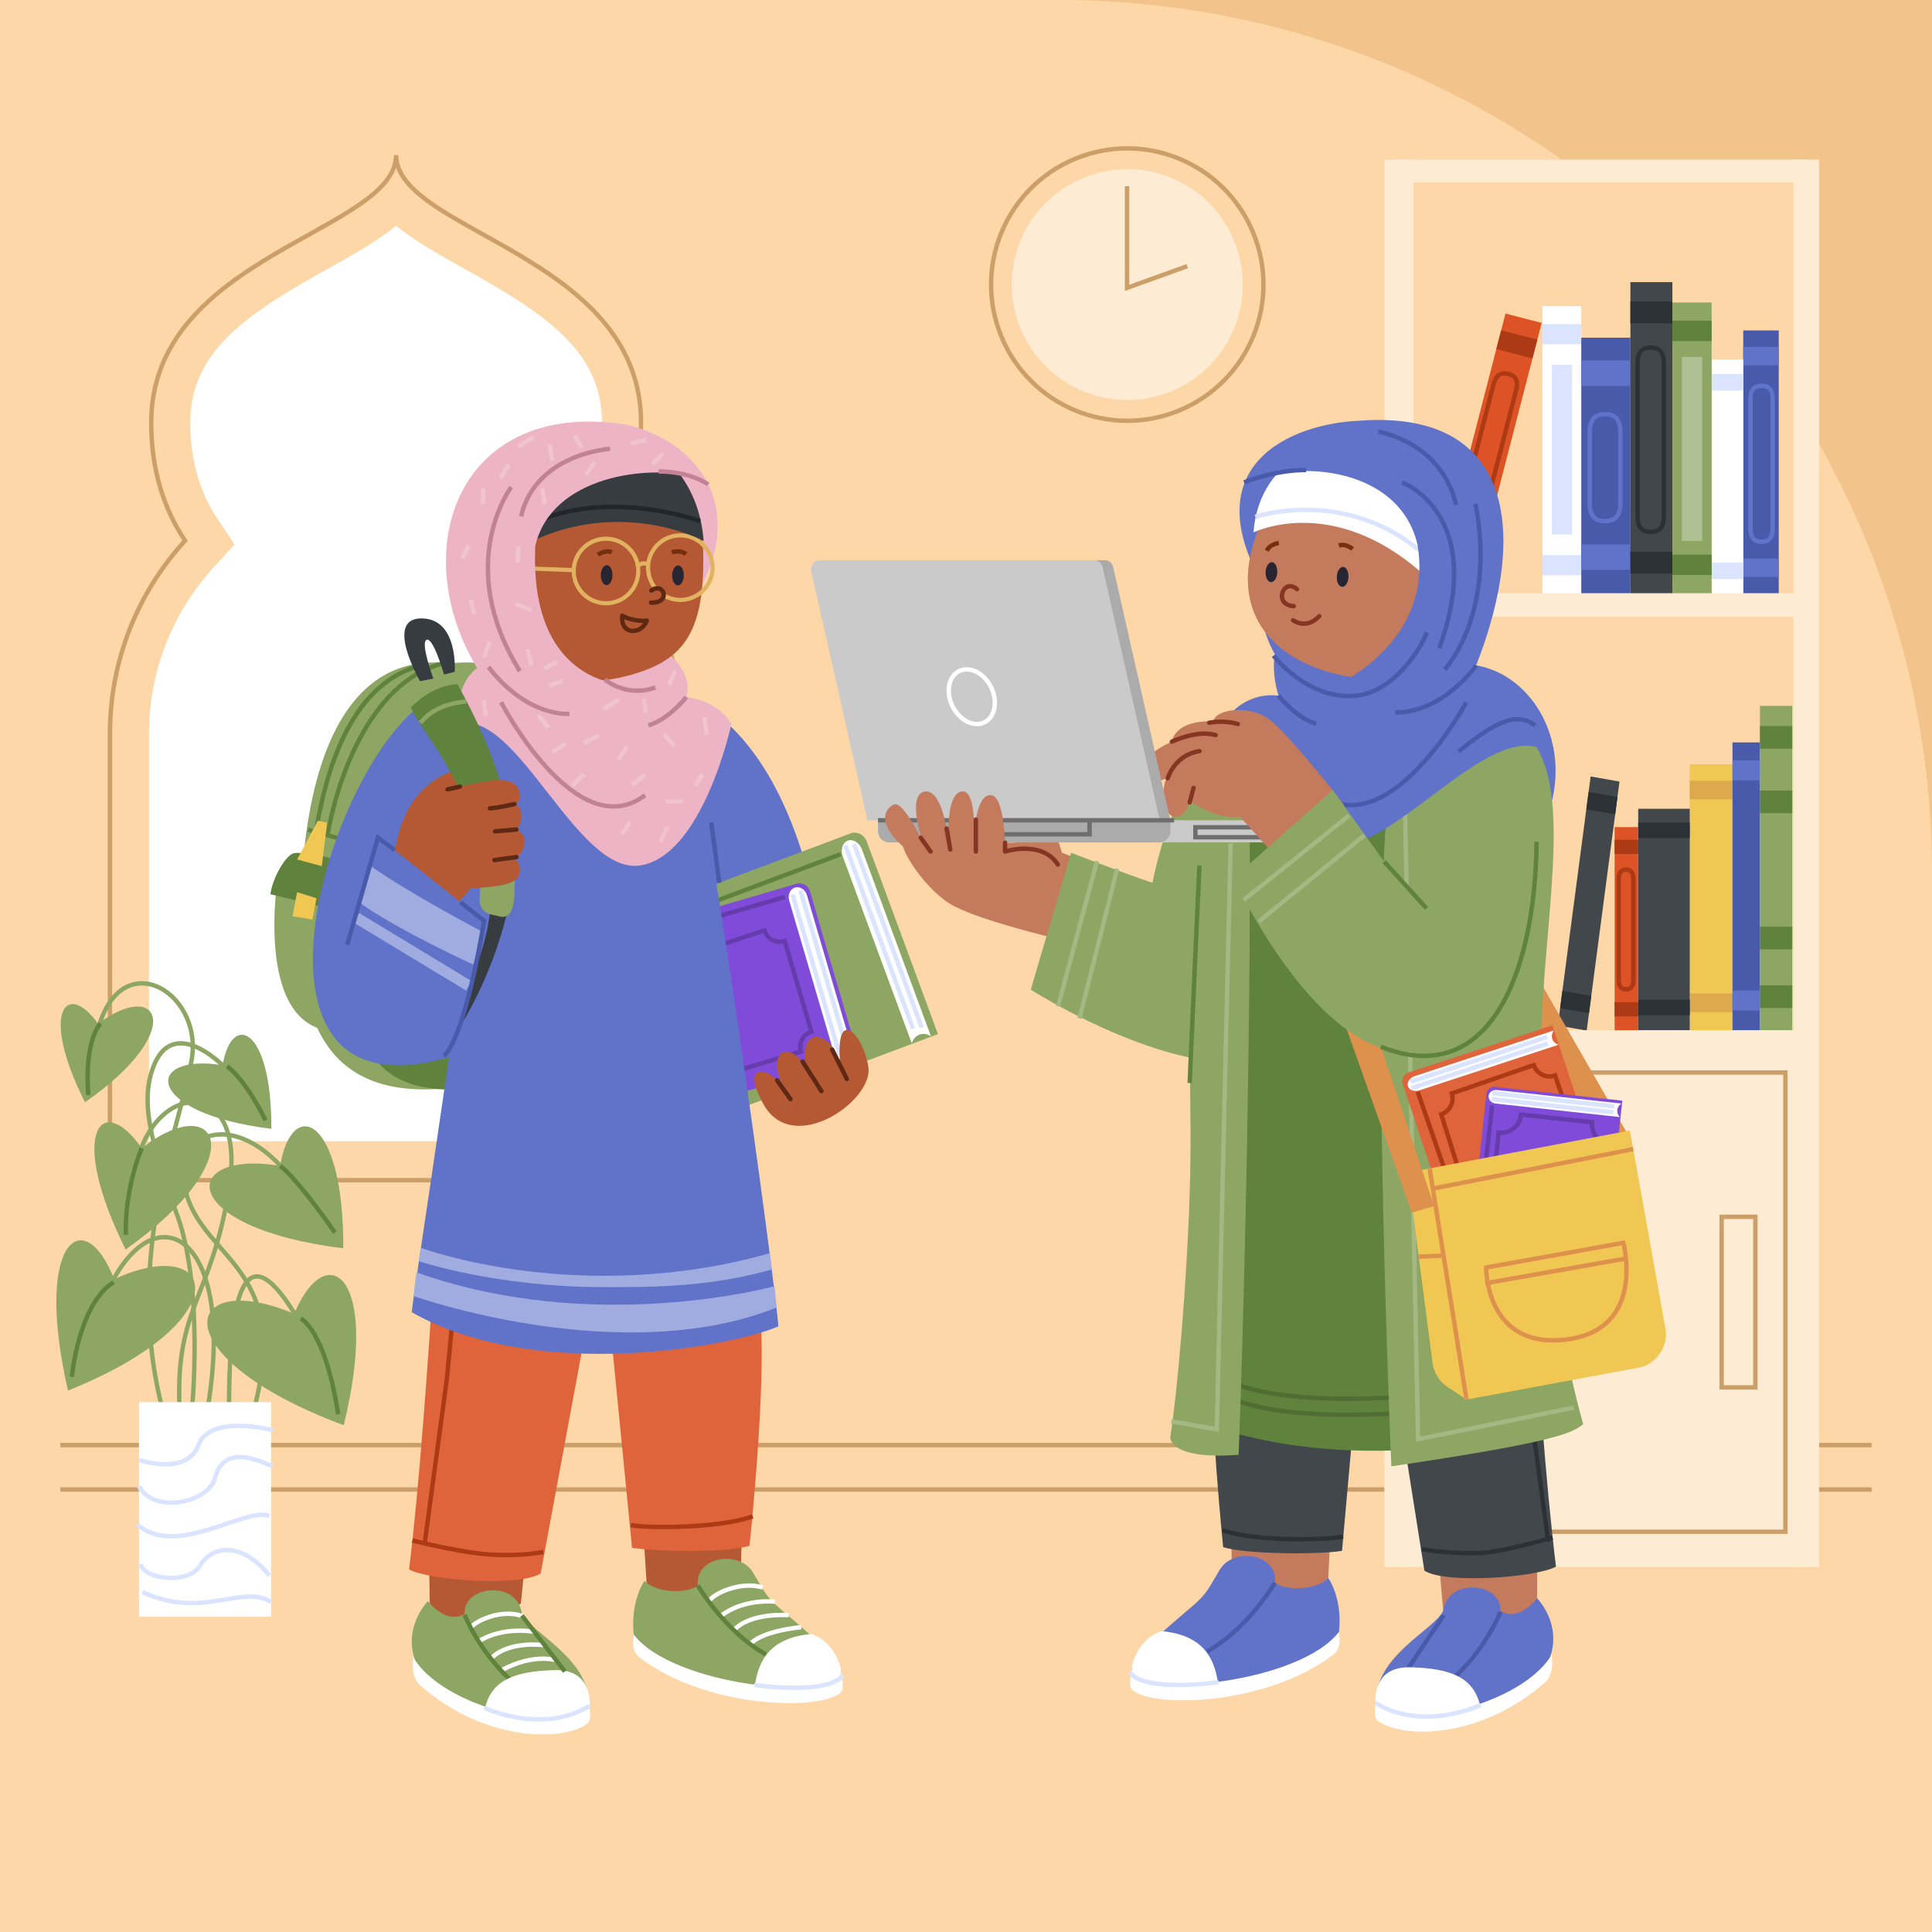 <?xml version="1.0" encoding="utf-8"?>
<!-- Generator: Adobe Illustrator 27.5.0, SVG Export Plug-In . SVG Version: 6.00 Build 0)  -->
<svg version="1.1" xmlns="http://www.w3.org/2000/svg" xmlns:xlink="http://www.w3.org/1999/xlink" x="0px" y="0px"
	 viewBox="0 0 500 500" style="enable-background:new 0 0 500 500;" xml:space="preserve">
<g id="BACKGROUND">
	<g>
		<rect style="fill:#F2C38A;" width="500" height="500"/>
		<path style="fill:#FDD7A8;" d="M0,0h273.823C398.737,0,500,101.263,500,226.178V500H0V0z"/>
		<g style="opacity:0.5;">
			<path style="fill:#FDD7A8;" d="M78.507,418.364c0,2.327-11.145,4.213-24.894,4.213c-13.748,0-24.894-1.886-24.894-4.213
				c0-2.327,11.145-4.213,24.894-4.213C67.362,414.151,78.507,416.038,78.507,418.364z"/>
		</g>
		
			<line style="fill:none;stroke:#CC9F68;stroke-width:1.134;stroke-miterlimit:10;" x1="15.617" y1="385.479" x2="484.383" y2="385.479"/>
		
			<line style="fill:none;stroke:#CC9F68;stroke-width:1.134;stroke-miterlimit:10;" x1="15.617" y1="373.99" x2="484.383" y2="373.99"/>
		<g>
			<path style="fill:none;stroke:#CC9F68;stroke-width:1.134;stroke-miterlimit:10;" d="M157.137,139.926
				c5.113-7.66,8.761-17.624,8.761-30.53c0-43.482-63.381-49.378-63.381-69.277c0,19.899-63.381,25.795-63.381,69.277
				c0,12.905,3.648,22.87,8.761,30.53c-12.074,13.178-19.447,30.735-19.447,50.017v115.492h148.135V189.943
				C176.584,170.661,169.211,153.105,157.137,139.926z"/>
			<path style="fill:#FFFFFF;" d="M38.552,295.332V189.944c0-16.034,5.964-31.374,16.793-43.194l5.354-5.842l-4.4-6.592
				c-4.684-7.018-7.06-15.401-7.06-24.919c0-18.565,14.74-28.213,35.564-39.814c6.456-3.597,12.751-7.104,17.714-11.153
				c4.964,4.049,11.259,7.556,17.714,11.153c20.825,11.601,35.565,21.249,35.565,39.814c0,9.518-2.376,17.901-7.06,24.919
				l-4.4,6.592l5.354,5.842c10.829,11.82,16.793,27.16,16.793,43.194v105.388H38.552z"/>
		</g>
		<g>
			<rect x="361.912" y="42.807" style="fill:#FDD7A8;" width="105.87" height="224.036"/>
			<g>
				
					<rect x="408.371" y="226.72" transform="matrix(6.123234e-17 -1 1 6.123234e-17 210.585 675.087)" style="fill:#F1C754;" width="68.93" height="11.063"/>
				
					<rect x="440.435" y="253.983" transform="matrix(6.123234e-17 -1 1 6.123234e-17 183.322 702.35)" style="fill:#DEA94D;" width="4.801" height="11.063"/>
				
					<rect x="440.435" y="198.935" transform="matrix(6.123234e-17 -1 1 6.123234e-17 238.37 647.303)" style="fill:#DEA94D;" width="4.801" height="11.063"/>
			</g>
			<g>
				
					<rect x="414.634" y="225.871" transform="matrix(6.123234e-17 -1 1 6.123234e-17 222.496 681.35)" style="fill:#495AAB;" width="74.579" height="7.111"/>
				
					<rect x="449.326" y="255.368" transform="matrix(6.123234e-17 -1 1 6.123234e-17 192.999 710.847)" style="fill:#6073C9;" width="5.195" height="7.111"/>
				
					<rect x="449.326" y="195.809" transform="matrix(6.123234e-17 -1 1 6.123234e-17 252.558 651.288)" style="fill:#6073C9;" width="5.195" height="7.111"/>
			</g>
			<g>
				
					<rect x="417.636" y="220.525" transform="matrix(6.123234e-17 -1 1 6.123234e-17 234.955 684.353)" style="fill:#8DA664;" width="84.035" height="8.349"/>
				
					<rect x="456.727" y="253.761" transform="matrix(6.123234e-17 -1 1 6.123234e-17 201.718 717.59)" style="fill:#5F823C;" width="5.853" height="8.349"/>
				
					<rect x="456.727" y="186.651" transform="matrix(6.123234e-17 -1 1 6.123234e-17 268.828 650.48)" style="fill:#5F823C;" width="5.853" height="8.349"/>
				
					<rect x="456.727" y="203.347" transform="matrix(6.123234e-17 -1 1 6.123234e-17 252.132 667.175)" style="fill:#5F823C;" width="5.853" height="8.349"/>
				
					<rect x="456.727" y="238.581" transform="matrix(6.123234e-17 -1 1 6.123234e-17 216.898 702.409)" style="fill:#5F823C;" width="5.853" height="8.349"/>
			</g>
			<g>
				
					<rect x="401.935" y="231.347" transform="matrix(6.123234e-17 -1 1 6.123234e-17 192.624 668.651)" style="fill:#42474B;" width="57.404" height="13.334"/>
				
					<rect x="428.638" y="254.051" transform="matrix(6.123234e-17 -1 1 6.123234e-17 169.919 691.356)" style="fill:#2C3136;" width="3.999" height="13.334"/>
				
					<rect x="428.638" y="208.208" transform="matrix(6.123234e-17 -1 1 6.123234e-17 215.762 645.513)" style="fill:#2C3136;" width="3.999" height="13.334"/>
			</g>
			<g>
				
					<rect x="394.593" y="237.339" transform="matrix(6.123234e-17 -1 1 6.123234e-17 180.527 661.309)" style="fill:#DD5325;" width="52.651" height="6.104"/>
				
					<rect x="419.085" y="258.163" transform="matrix(6.123234e-17 -1 1 6.123234e-17 159.703 682.134)" style="fill:#AB3A15;" width="3.667" height="6.104"/>
				
					<rect x="419.085" y="216.116" transform="matrix(6.123234e-17 -1 1 6.123234e-17 201.75 640.087)" style="fill:#AB3A15;" width="3.667" height="6.104"/>
				<path style="fill:none;stroke:#AB3A15;stroke-width:1.134;stroke-miterlimit:10;" d="M422.726,227.659v25.783
					c0,2.091-0.854,2.599-1.908,2.599l0,0c-1.053,0-1.908-0.507-1.908-2.599v-25.783c0-2.091,0.854-2.599,1.908-2.599l0,0
					C421.872,225.061,422.726,225.568,422.726,227.659z"/>
			</g>
			<g>
				<polygon style="fill:#42474B;" points="419.126,202.265 410.636,266.716 403.164,265.402 411.654,200.951 				"/>
				<polygon style="fill:#2C3136;" points="411.819,257.737 411.228,262.227 403.756,260.912 404.347,256.423 				"/>
				<polygon style="fill:#2C3136;" points="418.599,206.267 418.007,210.756 410.535,209.441 411.127,204.952 				"/>
			</g>
			<g>
				
					<rect x="349.154" y="112.335" transform="matrix(0.25 -0.968 0.968 0.25 175.539 460.925)" style="fill:#DD5325;" width="72.186" height="9.672"/>
				
					<rect x="375.6" y="139.98" transform="matrix(0.25 -0.968 0.968 0.25 143.424 474.76)" style="fill:#AB3A15;" width="5.028" height="9.672"/>
				
					<rect x="390.003" y="84.161" transform="matrix(0.25 -0.968 0.968 0.25 208.272 446.829)" style="fill:#AB3A15;" width="5.028" height="9.672"/>
				<path style="fill:none;stroke:#AB3A15;stroke-width:1.134;stroke-miterlimit:10;" d="M392.381,100.984l-8.832,34.228
					c-0.716,2.777-2.201,3.112-3.817,2.695l0,0c-1.616-0.417-2.753-1.428-2.037-4.205l8.832-34.228
					c0.716-2.777,2.201-3.112,3.817-2.695l0,0C391.961,97.196,393.098,98.208,392.381,100.984z"/>
			</g>
			<g>
				
					<rect x="366.786" y="111.645" transform="matrix(6.123234e-17 -1 1 6.123234e-17 287.562 520.884)" style="fill:#FFFFFF;" width="74.873" height="10.032"/>
				
					<rect x="401.615" y="141.259" transform="matrix(6.123234e-17 -1 1 6.123234e-17 257.948 550.498)" style="fill:#DAE4FE;" width="5.215" height="10.032"/>
				
					<rect x="401.615" y="81.465" transform="matrix(6.123234e-17 -1 1 6.123234e-17 317.742 490.704)" style="fill:#DAE4FE;" width="5.215" height="10.032"/>
				<rect x="401.615" y="94.415" style="fill:#DAE4FE;" width="5.215" height="43.915"/>
			</g>
			<g>
				
					<rect x="382.239" y="114.391" transform="matrix(6.123234e-17 -1 1 6.123234e-17 294.848 536.337)" style="fill:#495AAB;" width="66.707" height="12.706"/>
				
					<rect x="412.289" y="137.836" transform="matrix(6.123234e-17 -1 1 6.123234e-17 271.403 559.782)" style="fill:#6073C9;" width="6.606" height="12.706"/>
				
					<rect x="412.289" y="90.229" transform="matrix(6.123234e-17 -1 1 6.123234e-17 319.011 512.174)" style="fill:#6073C9;" width="6.606" height="12.706"/>
				<path style="fill:none;stroke:#6073C9;stroke-width:1.134;stroke-miterlimit:10;" d="M419.354,111.875v18.314
					c0,3.767-1.778,4.68-3.971,4.68l0,0c-2.193,0-3.971-0.913-3.971-4.68v-18.314c0-3.767,1.778-4.681,3.971-4.681l0,0
					C417.576,107.194,419.354,108.108,419.354,111.875z"/>
			</g>
			<g>
				
					<rect x="386.836" y="108.124" transform="matrix(6.123234e-17 -1 1 6.123234e-17 313.822 540.933)" style="fill:#42474B;" width="81.084" height="10.864"/>
				
					<rect x="424.554" y="140.194" transform="matrix(6.123234e-17 -1 1 6.123234e-17 281.752 573.003)" style="fill:#2C3136;" width="5.648" height="10.864"/>
				
					<rect x="424.554" y="75.44" transform="matrix(6.123234e-17 -1 1 6.123234e-17 346.506 508.25)" style="fill:#2C3136;" width="5.648" height="10.864"/>
				<path style="fill:none;stroke:#2C3136;stroke-width:1.134;stroke-miterlimit:10;" d="M430.594,93.948v39.706
					c0,3.221-1.52,4.002-3.395,4.002l0,0c-1.875,0-3.395-0.781-3.395-4.002V93.948c0-3.221,1.52-4.002,3.395-4.002l0,0
					C429.074,89.946,430.594,90.727,430.594,93.948z"/>
			</g>
			<g>
				
					<rect x="421.454" y="115.214" transform="matrix(6.123234e-17 -1 1 6.123234e-17 335.935 575.552)" style="fill:#495AAB;" width="68.579" height="9.189"/>
				
					<rect x="453.355" y="142.338" transform="matrix(6.123234e-17 -1 1 6.123234e-17 308.811 602.676)" style="fill:#6073C9;" width="4.777" height="9.189"/>
				
					<rect x="453.355" y="87.571" transform="matrix(6.123234e-17 -1 1 6.123234e-17 363.578 547.909)" style="fill:#6073C9;" width="4.777" height="9.189"/>
				<path style="fill:none;stroke:#6073C9;stroke-width:1.134;stroke-miterlimit:10;" d="M453.023,103.225v33.582
					c0,2.724,1.286,3.385,2.871,3.385l0,0c1.586,0,2.871-0.661,2.871-3.385v-33.582c0-2.724-1.286-3.385-2.871-3.385l0,0
					C454.309,99.84,453.023,100.501,453.023,103.225z"/>
			</g>
			<g>
				
					<rect x="416.528" y="119.476" transform="matrix(6.123234e-17 -1 1 6.123234e-17 323.491 570.625)" style="fill:#FFFFFF;" width="61.061" height="8.182"/>
				
					<rect x="444.932" y="143.627" transform="matrix(6.123234e-17 -1 1 6.123234e-17 299.341 594.776)" style="fill:#DAE4FE;" width="4.253" height="8.182"/>
				
					<rect x="444.932" y="94.863" transform="matrix(6.123234e-17 -1 1 6.123234e-17 348.104 546.013)" style="fill:#DAE4FE;" width="4.253" height="8.182"/>
			</g>
			<g>
				
					<rect x="399.983" y="111.114" transform="matrix(6.123234e-17 -1 1 6.123234e-17 321.696 554.081)" style="fill:#8DA664;" width="75.811" height="10.158"/>
				
					<rect x="414.069" y="113.553" transform="matrix(6.123234e-17 -1 1 6.123234e-17 321.696 554.081)" style="fill:#AFC193;" width="47.64" height="5.279"/>
				
					<rect x="435.248" y="141.098" transform="matrix(6.123234e-17 -1 1 6.123234e-17 291.712 584.065)" style="fill:#5F823C;" width="5.281" height="10.158"/>
				
					<rect x="435.248" y="80.556" transform="matrix(6.123234e-17 -1 1 6.123234e-17 352.254 523.523)" style="fill:#5F823C;" width="5.281" height="10.158"/>
			</g>
			<rect x="361.707" y="266.616" style="fill:#FEEBD3;" width="105.363" height="138.892"/>
			<rect x="361.707" y="153.521" style="fill:#FEEBD3;" width="105.363" height="6.101"/>
			<rect x="361.707" y="41.304" style="fill:#FEEBD3;" width="105.363" height="5.892"/>
			<rect x="358.276" y="41.304" style="fill:#FEEBD3;" width="7.585" height="364.204"/>
			<rect x="464.146" y="41.304" style="fill:#FEEBD3;" width="6.635" height="364.204"/>
			
				<rect x="367.938" y="277.56" style="fill:none;stroke:#CC9F68;stroke-width:1.134;stroke-miterlimit:10;" width="94.111" height="118.851"/>
			
				<rect x="445.555" y="314.914" style="fill:none;stroke:#CC9F68;stroke-width:1.134;stroke-miterlimit:10;" width="8.732" height="44.145"/>
		</g>
		<g>
			
				<ellipse transform="matrix(0.924 -0.383 0.383 0.924 -6.014 117.233)" style="fill:none;stroke:#CC9F68;stroke-width:1.134;stroke-miterlimit:10;" cx="291.677" cy="73.734" rx="35.234" ry="35.234"/>
			
				<ellipse transform="matrix(0.924 -0.383 0.383 0.924 -6.014 117.233)" style="fill:#FEEBD3;" cx="291.677" cy="73.734" rx="29.872" ry="29.872"/>
			<polyline style="fill:none;stroke:#CC9F68;stroke-width:1.134;stroke-miterlimit:10;" points="291.677,48.203 291.677,74.5 
				307.252,68.883 			"/>
		</g>
		<g>
			<path style="fill:#8DA664;" d="M88.953,368.85c9.614-39.097-4.486-48.711-12.818-28.842
				C47.292,327.831,40.883,350.904,88.953,368.85z"/>
			<path style="fill:#8DA664;" d="M17.595,359.877c-8.961-39.097,4.182-48.71,11.948-28.842
				C56.424,318.858,62.398,341.931,17.595,359.877z"/>
			<path style="fill:#8DA664;" d="M88.839,323.049c0.195-34.251-13.377-39.407-16.328-21.316
				C46.235,297.382,45.511,317.741,88.839,323.049z"/>
			<path style="fill:#8DA664;" d="M70.222,292.138c0.151-26.426-10.321-30.404-12.597-16.446
				C37.352,272.335,36.794,288.043,70.222,292.138z"/>
			<path style="fill:#8DA664;" d="M21.988,285.264c-11.861-23.545-4.716-31.748,3.418-20.288
				C41.167,252.976,48.616,266.764,21.988,285.264z"/>
			<path style="fill:#8DA664;" d="M32.512,323.376c-15.171-30.566-6.206-41.127,4.161-26.231
				C56.495,281.737,66.016,299.64,32.512,323.376z"/>
			<path style="fill:none;stroke:#8DA664;stroke-width:1.134;stroke-miterlimit:10;" d="M81.831,350.335
				c-13.103-26.776-23.358-32.474-22.504,19.655"/>
			<path style="fill:none;stroke:#8DA664;stroke-width:1.134;stroke-miterlimit:10;" d="M53.915,363.438
				c6.837-43.298-12.819-54.408-24.783-31.904"/>
			<path style="fill:none;stroke:#8DA664;stroke-width:1.134;stroke-miterlimit:10;" d="M35.4,301.054
				c4.842-21.364,28.486-22.789,23.928,6.267c-4.558,29.055-14.243,30.764-12.819,58.111"/>
			<path style="fill:none;stroke:#8DA664;stroke-width:1.134;stroke-miterlimit:10;" d="M75.564,305.327
				c-14.528-19.655-32.758-12.249-27.061,4.558c5.697,16.806,27.346,19.085,16.806,56.402"/>
			<path style="fill:none;stroke:#8DA664;stroke-width:1.134;stroke-miterlimit:10;" d="M24.86,268.581
				c5.127-25.067,27.631-12.534,24.783,5.412c-2.849,17.946-19.085,53.553-6.267,95.427"/>
			<path style="fill:none;stroke:#8DA664;stroke-width:1.134;stroke-miterlimit:10;" d="M60.752,278.836
				c-7.976-8.831-16.806-12.819-20.794-3.418c-3.988,9.4-0.855,20.51,5.982,39.31c6.837,18.801,3.703,50.704,3.703,50.704"/>
			<path style="fill:none;stroke:#5F823C;stroke-width:1.134;stroke-miterlimit:10;" d="M86.674,319
				c0,0-9.239-13.456-14.162-17.268"/>
			<path style="fill:none;stroke:#5F823C;stroke-width:1.134;stroke-miterlimit:10;" d="M36.673,297.146
				c0,0-4.407,10.176-4.122,22.424"/>
			<path style="fill:none;stroke:#5F823C;stroke-width:1.134;stroke-miterlimit:10;" d="M18.593,356.317
				c0,0,1.709-18.8,10.825-24.498"/>
			<path style="fill:none;stroke:#5F823C;stroke-width:1.134;stroke-miterlimit:10;" d="M87.529,366.002
				c-3.418-21.934-9.685-24.783-9.685-24.783"/>
			<path style="fill:none;stroke:#5F823C;stroke-width:1.134;stroke-miterlimit:10;" d="M22.866,283.393
				C21.727,269.151,26,264.878,26,264.878"/>
			<path style="fill:none;stroke:#5F823C;stroke-width:1.134;stroke-miterlimit:10;" d="M68.728,289.945
				c-5.697-11.394-9.97-13.958-9.97-13.958"/>
			
				<rect x="35.97" y="362.868" transform="matrix(-1 -1.224647e-16 1.224647e-16 -1 106.122 781.284)" style="fill:#FFFFFF;" width="34.183" height="55.547"/>
			<path style="fill:none;stroke:#DAE4FE;stroke-width:1.134;stroke-miterlimit:10;" d="M70.58,370.132
				c0,0-16.237-4.273-19.228,3.846c-2.991,8.118-15.382,3.846-15.382,3.846"/>
			<path style="fill:none;stroke:#DAE4FE;stroke-width:1.134;stroke-miterlimit:10;" d="M70.58,379.532
				c-8.118-3.846-13.246-3.418-14.955,2.991c-1.709,6.409-15.809,9.4-19.655,2.136"/>
			<path style="fill:none;stroke:#DAE4FE;stroke-width:1.134;stroke-miterlimit:10;" d="M69.725,392.351
				c-5.982-2.564-24.355,11.109-34.183,2.137"/>
			<path style="fill:none;stroke:#DAE4FE;stroke-width:1.134;stroke-miterlimit:10;" d="M69.725,407.733
				c-7.264-8.973-14.955-7.691-17.946-2.564c-2.991,5.127-14.955,3.418-15.382-0.427"/>
			<path style="fill:none;stroke:#DAE4FE;stroke-width:1.134;stroke-miterlimit:10;" d="M70.152,414.57
				c-7.691-4.7-17.519,4.7-33.328-2.564"/>
		</g>
	</g>
</g>
<g id="OBJECTS">
	<g>
		<g style="opacity:0.5;">
			<path style="fill:#FDD7A8;" d="M404.442,423.173c5.954,1.666,28.32,4.622,21.574,14.403c-3.192,4.628-18.922,7.064-24.444,9.065
				c-15.569,5.642-34.208,10.172-50.269,2.907c-10.745-4.86-17.497-5.717-29.25-4.561c-8.734,0.859-18.912,2.003-27.705,0.599
				c-7.772-1.24-22.512-6.555-18.025-16.974c5.079-11.793,32.727-7.621,42.242-7.621
				C345.657,420.99,374.249,418.749,404.442,423.173z"/>
		</g>
		<g style="opacity:0.5;">
			<path style="fill:#FDD7A8;" d="M174.135,418.782c17.984-1.711,35.667-1.311,50.926,7.305c10.67,6.025,7.315,12.257-2.786,16.003
				c-7.832,2.904-14.644,2.075-22.52,0.693c-8.534-1.498-17.221-2.942-26.064-2.162c-8.225,0.725-14.063,5.794-21.618,7.986
				c-11.43,3.315-22.604,3.917-33.851,0.194c-5.877-1.945-22.494-8.141-21.275-16.949c1.313-9.476,16.91-7.852,23.476-7.72
				C137.139,424.468,155.794,420.527,174.135,418.782z"/>
		</g>
		<g>
			<polygon style="fill:#DE904D;" points="421.481,293.962 355.695,179.364 347.399,181.438 416.642,299.492 			"/>
			<ellipse style="fill:#6073C9;" cx="378.392" cy="199.526" rx="24.195" ry="27.651"/>
			<path style="fill:#C47A5D;" d="M273.478,242.925c-1.879-0.461-18.888-4.501-26.416-8.342
				c-7.527-3.84-14.374-15.266-13.299-16.302c1.075-1.036,24.425-0.659,24.425-0.659s5.79,1.541,6.735-0.895
				c0.946-2.436-2.741-7.045,1.714-8.428c4.455-1.383,8.178,12.366,8.178,12.366l7.338,2.996L273.478,242.925z"/>
			<path style="fill:#8DA664;" d="M277.186,220.68l-10.427,35.453c0,0,63.027,40.087,74.613,3.012
				c11.586-37.075,15.621-76.544,15.621-76.544s-46.054-16.182-58.74,45.861C290.432,225.855,277.186,220.68,277.186,220.68z"/>
			<g>
				<g>
					<polygon style="fill:#C47A5D;" points="345.639,370.55 317.763,371.712 318.892,407.16 343.252,418.459 					"/>
					<path style="fill:#FFFFFF;" d="M292.883,431.901c-0.007,1.449-0.845,3.559-0.242,4.82c2.478,5.183,33.859,5.63,52.439-8.52
						c3.104-2.364,0.734-7.237,1.043-7.473C337.637,424.029,302.87,442.541,292.883,431.901z"/>
					<path style="fill:#6073C9;" d="M329.961,409.607c0.832-7.457-10.66-9.345-14.263-3.4c-3.027,4.995-3.254,6.148-7.09,9.444
						c-6.754,5.803-15.711,13.173-15.726,16.251c1.929,7.975,43.659,3.63,53.649-9.604c0.808-7.303-1.734-12.477-2.781-13.915
						C340.855,411.464,332.99,411.869,329.961,409.607z"/>
				</g>
				<path style="fill:#FFFFFF;" d="M315.392,437.21c-10.643,0.804-21.387-0.67-22.51-5.309c0.009-1.814,2.044-7.834,7.674-9.767
					C311.483,423.129,314.707,429.218,315.392,437.21z"/>
				<path style="fill:none;stroke:#495AAB;stroke-width:1.134;stroke-miterlimit:10;" d="M329.961,409.607
					c0,0-7.026,11.96-17.624,17.826"/>
			</g>
			<g>
				<g>
					<polygon style="fill:#C47A5D;" points="397.967,375.906 370.232,378.944 373.655,418.718 397.764,421.656 					"/>
					<path style="fill:#FFFFFF;" d="M355.941,440.715c0.091,1.446-0.542,3.61,0.521,4.518c5.13,4.385,25.688,5.637,43.273-9.732
						c2.938-2.568,1.632-7.164,1.924-7.42C393.415,431.945,366.623,450.657,355.941,440.715z"/>
					<path style="fill:#6073C9;" d="M388.323,416.905c0.328-7.495-13.787-8.689-14.83,0c-2.683,5.187-17.379,11.354-17.552,23.809
						c2.462,7.827,36.179,1.993,45.255-11.884c2.679-8.101-2.23-13.863-3.372-15.227
						C395.143,416.873,391.498,418.959,388.323,416.905z"/>
				</g>
				<path style="fill:none;stroke:#495AAB;stroke-width:1.134;stroke-miterlimit:10;" d="M388.323,417.137
					c0,0-3.708,9.848-13.266,18.19"/>
			</g>
			<path style="fill:#42474B;" d="M316.551,400.4c0,0-3.602-35.137-3.074-55.062c0.432-16.312,10.537-71.531,12.557-76.84
				c9.349,3.063,30.455-1.157,39.804,1.906c-1.535,16.765-13.72,77.217-13.72,77.217s-4.577,51.24-4.805,53.73
				C341.386,402.365,322.191,402.251,316.551,400.4z"/>
			<path style="fill:#42474B;" d="M392.082,267.953c1.52,8.615,5.322,94.907,10.607,137.483c-5.05,2.818-28.628,4.57-34.062,1.043
				l-14.658-92.7l-5.018-0.844l1.858-45.816L392.082,267.953z"/>
			<path style="fill:none;stroke:#1A2E36;stroke-width:1.134;stroke-miterlimit:10;" d="M376.12,317.438"/>
			<polyline style="fill:none;stroke:#2C3136;stroke-width:1.134;stroke-miterlimit:10;" points="386.948,273.043 394.892,356.021 
				400.693,399.005 			"/>
			<path style="fill:none;stroke:#2C3136;stroke-width:1.134;stroke-miterlimit:10;" d="M367.932,400.917
				c3.45,0.655,9.327,1.107,14.251,1.043c5.745-0.075,15.857-3.061,19.638-3.997"/>
			<path style="fill:none;stroke:#2C3136;stroke-width:1.134;stroke-miterlimit:10;" d="M316.378,395.993
				c8.735,3.172,27.797,2.512,31.194,1.642"/>
			
				<line style="fill:none;stroke:#495AAB;stroke-width:1.134;stroke-miterlimit:10;" x1="364.371" y1="431.851" x2="373.635" y2="418.032"/>
			<path style="fill:none;stroke:#DAE4FE;stroke-width:1.134;stroke-miterlimit:10;" d="M315.363,435.327
				c0,0-18.769,2.781-22.94-2.433"/>
			<path style="fill:#5F823C;" d="M308.064,367.029c8.342-119.913-9.906-169.752,14.077-182.786
				c0.501-0.361,52.807-8.351,61.25-2.722c4.362,9.273,9.863,23.26,12.609,40.878c3.73,23.931,0.01,39.371-1.043,57.871
				c-1.057,18.578,0.302,54.148,11.644,87.28C394.818,371.934,348.358,383.181,308.064,367.029z"/>
			<path style="fill:none;stroke:#506E33;stroke-width:1.134;stroke-miterlimit:10;" d="M375.857,364.511
				c0,0-39.764,5.113-57.606-2.765"/>
			<path style="fill:none;stroke:#506E33;stroke-width:1.134;stroke-miterlimit:10;" d="M375.857,360.363
				c0,0-39.764,5.113-57.606-2.765"/>
			<path style="fill:#8DA664;" d="M360.084,379.483c0,0-7.183-165.272,1.68-186.126c3.368-7.924,9.305-10.186,9.306-10.186
				c7.947-3.32,17.553,1.597,21.281,4.296c16.617,12.028,7.143,45.593,6.256,86.025c-0.468,21.371,1.331,59.755,11.122,95.1
				C406.754,370.85,403.187,373.122,360.084,379.483z"/>
			<polyline style="fill:none;stroke:#A4B883;stroke-width:1.134;stroke-miterlimit:10;" points="407.337,364.288 366.996,372.458 
				363.422,199.862 			"/>
			<path style="fill:#8DA664;" d="M320.555,376.493c-17.842,1.39-17.705-4.424-17.705-4.424c1.894-12.086,4.304-39.902,5.04-63.123
				c0.36-11.351,0.221-20.662,0-35.453c-0.584-39.143-4.85-51.911,1.216-69.167c3.379-9.611,10.195-15.905,13.034-20.082
				C324.747,190.873,323.104,310.917,320.555,376.493z"/>
			<g>
				<g>
					<path style="fill:#E0643B;" d="M401.757,265.352c0,0-30.607,10.003-37.027,12.145c-1.708,0.57-1.997,2.153-1.741,2.922
						c0.205,0.615,13.524,40.544,13.729,41.159c0.257,0.769,1.325,1.538,2.799,1.047c6.908-2.304,37.29-12.151,37.29-12.151
						L401.757,265.352z"/>
					<path style="fill:#FFFFFF;" d="M366.149,278.487l35.965-11.79c-1.002,1.464-0.452,3.112,1.228,3.681l-35.965,11.791
						c-1.274,0.425-2.631-0.014-2.981-1.029c-0.005-0.013-0.009-0.027-0.013-0.04C364.054,280.078,364.875,278.912,366.149,278.487z
						"/>
					
						<line style="fill:none;stroke:#DAE4FE;stroke-width:1.134;stroke-miterlimit:10;" x1="365.262" y1="281.603" x2="400.554" y2="270.037"/>
					
						<line style="fill:none;stroke:#DAE4FE;stroke-width:1.134;stroke-miterlimit:10;" x1="365.086" y1="279.957" x2="400.378" y2="268.391"/>
					
						<line style="fill:none;stroke:#AB3A15;stroke-width:1.134;stroke-miterlimit:10;" x1="366.905" y1="282.553" x2="380.565" y2="322.083"/>
					<path style="fill:none;stroke:#AB3A15;stroke-width:1.134;stroke-miterlimit:10;" d="M375.719,282.974l21.205-7.323
						c0.783,2.271,3.259,3.476,5.529,2.692l8.923,25.876c-2.282,0.774-3.5,3.256-2.714,5.534l-21.969,7.448
						c-0.73-2.328-3.233-3.599-5.544-2.816l-8.158-26.001C375.214,287.616,376.423,285.219,375.719,282.974z"/>
				</g>
				<g>
					<path style="fill:#814BD9;" d="M419.859,284.849c0,0-27.329-2.917-32.833-3.575c-1.464-0.175-2.25,1.045-2.339,1.789
						c-0.071,0.595-4.264,39.186-4.336,39.781c-0.089,0.745,0.42,1.8,1.684,1.951c5.922,0.708,33.029,3.67,33.029,3.67
						L419.859,284.849z"/>
					
						<line style="fill:none;stroke:#663BAB;stroke-width:1.134;stroke-miterlimit:10;" x1="386.159" y1="286.121" x2="381.891" y2="324.049"/>
					<path style="fill:#FFFFFF;" d="M387.496,282.102l32.127,3.49c-1.268,0.829-1.456,2.395-0.419,3.5l-32.127-3.491
						c-1.095-0.131-1.94-1.006-1.833-1.975c0.001-0.013,0.003-0.025,0.005-0.038C385.373,282.622,386.4,281.971,387.496,282.102z"/>
					
						<line style="fill:none;stroke:#DAE4FE;stroke-width:1.134;stroke-miterlimit:10;" x1="385.997" y1="284.44" x2="417.545" y2="287.861"/>
					
						<line style="fill:none;stroke:#DAE4FE;stroke-width:1.134;stroke-miterlimit:10;" x1="386.18" y1="282.913" x2="417.728" y2="286.334"/>
					<path style="fill:none;stroke:#663BAB;stroke-width:1.134;stroke-miterlimit:10;" d="M385.306,316.987l2.546-23.85
						c2.894,0.311,5.492-1.784,5.801-4.678l18.38,1.974c-0.309,2.892,1.784,5.486,4.676,5.797l-2.546,23.85
						c-2.894-0.311-5.492,1.784-5.801,4.679l-18.38-1.974C390.29,319.893,388.197,317.298,385.306,316.987z"/>
				</g>
			</g>
			<path style="fill:#F1C754;" d="M421.827,292.579l-57.491,10.868l6.396,49.245c0.329,2.531,1.736,4.796,3.859,6.211l4.953,3.302
				l44.367-8.23c4.775-0.886,7.939-5.461,7.082-10.242L421.827,292.579z"/>
			
				<line style="fill:none;stroke:#DE904D;stroke-width:1.134;stroke-miterlimit:10;" x1="379.544" y1="362.207" x2="370" y2="302.483"/>
			<polygon style="fill:#DE904D;" points="371.145,312.139 328.504,184.448 320.209,186.522 365.373,313.817 			"/>
			<path style="fill:#6073C9;" d="M397.854,193.376c0,0-6.025-14.965-15.833-21.145c14.013-35.81,8.756-66.315-30.361-63.343
				c-17.685,0.778-43.375,11.677-23.912,43.985c-3.678,6.789,2.197,16.467,2.197,16.467s-1.03,4.059,0.917,10.676
				c-10.767-1.171-15.606,9.025-15.606,9.025s11.566,27.951,27.914,30.287C359.517,221.664,382.842,189.095,397.854,193.376z"/>
			<path style="fill:none;stroke:#495AAB;stroke-width:1.134;stroke-miterlimit:10;" d="M379.483,181.772
				c0,0-20.143,37.076-37.951,23.647"/>
			<path style="fill:#C47A5D;" d="M323.962,142.119c-4.425,17.474,6.024,28.322,21.322,32.196
				c15.298,3.874,32.526-0.714,36.951-18.188s-7.265-34.759-22.562-38.633C344.375,113.62,328.387,124.645,323.962,142.119z"/>
			<path style="fill:#FFFFFF;" d="M324.405,137.794c0,0,20.241-10.12,43.595,10.51c3.114-31.529-30.75-30.75-30.75-30.75
				S325.572,122.224,324.405,137.794z"/>
			<path style="fill:none;stroke:#DAE4FE;stroke-width:1.134;stroke-miterlimit:10;" d="M324.869,133.734
				c0,0,22.703-7.599,42.405,8.646"/>
			
				<path style="fill:none;stroke:#843622;stroke-width:1.134;stroke-linecap:round;stroke-linejoin:round;stroke-miterlimit:10;" d="
				M335.669,152.471c-3.623-3.082-6.215,4.145-0.842,4.391"/>
			<path style="fill:#272532;" d="M348.981,149.373c-0.076,1.426-0.813,2.545-1.644,2.501c-0.832-0.045-1.444-1.236-1.367-2.662
				c0.076-1.426,0.813-2.545,1.644-2.501C348.445,146.755,349.057,147.947,348.981,149.373z"/>
			<path style="fill:#272532;" d="M330.556,148.155c-0.076,1.426-0.813,2.545-1.644,2.501c-0.832-0.044-1.444-1.236-1.367-2.662
				c0.076-1.426,0.813-2.545,1.644-2.501C330.021,145.537,330.633,146.729,330.556,148.155z"/>
			<path style="fill:none;stroke:#762F0E;stroke-width:1.134;stroke-miterlimit:10;" d="M330.949,140.559
				c0,0-2.305,0.193-3.087,1.971"/>
			<path style="fill:none;stroke:#762F0E;stroke-width:1.134;stroke-miterlimit:10;" d="M350.053,142.09
				c0,0-1.721-1.545-3.551-0.896"/>
			<path style="fill:#6073C9;" d="M346.981,176.718c0,0,24.133-11.288,19.852-35.81c-4.282-18.295-26.469-21.019-37.757-17.905
				c14.013-17.905,46.709-13.623,52.937-1.168s7.785,34.928-3.503,50.498C367.221,187.902,346.981,176.718,346.981,176.718z"/>
			<path style="fill:none;stroke:#495AAB;stroke-width:1.134;stroke-miterlimit:10;" d="M330.861,180.017
				c0,0,4.539,5.842,9.794,7.302"/>
			<path style="fill:none;stroke:#495AAB;stroke-width:1.134;stroke-miterlimit:10;" d="M329.599,169.686
				c0,0,8.987,11.752,21.566,10.334c9.643-1.087,16.64-12.261,18.1-16.348"/>
			<path style="fill:none;stroke:#495AAB;stroke-width:1.134;stroke-miterlimit:10;" d="M362.842,124.845
				c0,0,22.187,8.174,9.634,42.914"/>
			<path style="fill:none;stroke:#495AAB;stroke-width:1.134;stroke-miterlimit:10;" d="M381.818,130.391
				c0,0,6.131,25.106-7.882,42.914"/>
			<path style="fill:none;stroke:#495AAB;stroke-width:1.134;stroke-miterlimit:10;" d="M382.021,172.232
				c0,0-8.377,12.167-20.93,12.167"/>
			<path style="fill:none;stroke:#495AAB;stroke-width:1.134;stroke-miterlimit:10;" d="M321.972,124.845
				c0,0,7.59-3.211,16.056-3.211"/>
			<path style="fill:none;stroke:#495AAB;stroke-width:1.134;stroke-miterlimit:10;" d="M356.712,111.708
				c0,0,16.348,2.627,20.143,18.976"/>
			
				<path style="fill:none;stroke:#843622;stroke-width:1.134;stroke-linecap:round;stroke-linejoin:round;stroke-miterlimit:10;" d="
				M334.653,160.511c0,0,3.302,2.607,6.778-1.043"/>
			<g>
				<g>
					<path style="fill:#CACACA;" d="M332.649,218.016H230.136c-1.602,0-2.901-1.299-2.901-2.901v-2.834h108.314v2.834
						C335.549,216.717,334.251,218.016,332.649,218.016z"/>
					<path style="fill:#ABABAB;" d="M299.993,218.016h-69.857c-1.602,0-2.901-1.299-2.901-2.901v-2.834h75.658v2.834
						C302.894,216.717,301.595,218.016,299.993,218.016z"/>
					<path style="fill:none;stroke:#6E6E6E;stroke-width:1.134;stroke-miterlimit:10;" d="M248.359,212.281
						c0,0-0.485,3.632,0,3.632c0.485,0,33.626,0,33.626,0v-3.632"/>
					
						<rect x="309.36" y="214.097" style="fill:none;stroke:#6E6E6E;stroke-width:1.134;stroke-miterlimit:10;" width="21.016" height="2.581"/>
				</g>
			</g>
			<path style="fill:none;stroke:#5F823C;stroke-width:1.134;stroke-miterlimit:10;" d="M307.89,280.27
				c0.695-16.684,2.526-56.319,2.526-56.319"/>
			
				<line style="fill:none;stroke:#A4B883;stroke-width:1.134;stroke-miterlimit:10;" x1="283.906" y1="222.882" x2="273.826" y2="260.42"/>
			
				<line style="fill:none;stroke:#A4B883;stroke-width:1.134;stroke-miterlimit:10;" x1="289.119" y1="224.832" x2="279.387" y2="263.548"/>
			<g>
				<g>
					<path style="fill:#C47A5D;" d="M329.115,186.668c-0.07-0.062-0.146-0.121-0.224-0.179c-5.427-4.368-14.57-2.929-14.823,0.214
						c-6.712-0.296-10.048,2.049-10.915,5.33c-2.039,0.835-3.924,2.028-5.566,3.434c-4.986,4.265-2.036,8.442,4.164,6.07
						c-1.569,4.748-0.265,9.552,2.189,9.825c2.908,0.324,3.992-4.048,3.992-4.048c8.11,5.397,12.943,3.994,12.943,3.994
						l10.226,11.39l16.835-14.237C347.936,208.461,335.444,192.21,329.115,186.668z"/>
					
						<path style="fill:none;stroke:#843622;stroke-width:1.134;stroke-linecap:round;stroke-linejoin:round;stroke-miterlimit:10;" d="
						M302.214,201.415c2.291-6.551,8.224-7.011,8.224-7.011"/>
					
						<path style="fill:none;stroke:#843622;stroke-width:1.134;stroke-linecap:round;stroke-linejoin:round;stroke-miterlimit:10;" d="
						M303.284,191.942c0,0,6.607-3.169,11.336-1.691"/>
					
						<path style="fill:none;stroke:#843622;stroke-width:1.134;stroke-linecap:round;stroke-linejoin:round;stroke-miterlimit:10;" d="
						M312.925,187.052c0,0,3.536-0.818,7.423,0.334"/>
					<path style="fill:#B55934;" d="M324.593,191.399"/>
					
						<line style="fill:none;stroke:#843622;stroke-width:1.134;stroke-linecap:round;stroke-linejoin:round;stroke-miterlimit:10;" x1="307.88" y1="207.648" x2="308.905" y2="203.898"/>
				</g>
				<path style="fill:#8DA664;" d="M401.182,225.853c0,0-14.06,54.623-43.473,45.38c-21.379-6.718-38.479-43.998-38.479-43.998
					l25.667-22.794l13.333,18.557l9.149,9.673"/>
				<path style="fill:none;stroke:#5F823C;stroke-width:1.134;stroke-miterlimit:10;" d="M357.362,270.886
					c27.806,11.122,39.949-18.491,40.309-53.036"/>
				
					<line style="fill:none;stroke:#A4B883;stroke-width:1.134;stroke-miterlimit:10;" x1="321.822" y1="232.938" x2="349.078" y2="211.083"/>
				
					<line style="fill:none;stroke:#A4B883;stroke-width:1.134;stroke-miterlimit:10;" x1="325.797" y1="238.468" x2="353.102" y2="216.174"/>
			</g>
			
				<line style="fill:none;stroke:#5F823C;stroke-width:1.134;stroke-miterlimit:10;" x1="358.23" y1="222.997" x2="369.179" y2="235.085"/>
			<g>
				<path style="fill:#ABABAB;" d="M286.071,144.995h-71.275c-1.392,0-2.405,1.56-2.046,3.15l14.485,64.137h75.658l-14.777-65.429
					C287.869,145.757,287.03,144.995,286.071,144.995z"/>
				<path style="fill:#CACACA;" d="M283.323,144.995h-71.275c-1.392,0-2.405,1.56-2.046,3.15l14.485,64.137h75.658l-14.777-65.429
					C285.121,145.757,284.282,144.995,283.323,144.995z"/>
				<path style="fill:none;stroke:#6E6E6E;stroke-width:1.134;stroke-miterlimit:10;" d="M227.235,212.281
					c0.97,0,76.628,0,76.628,0"/>
				<path style="fill:none;stroke:#FFFFFF;stroke-width:1.134;stroke-miterlimit:10;" d="M257.321,180.31
					c0.733,3.905-1.278,7.07-4.492,7.07c-3.214,0-6.414-3.165-7.147-7.07c-0.733-3.905,1.278-7.07,4.492-7.07
					S256.588,176.406,257.321,180.31z"/>
				<path style="fill:#C47A5D;" d="M237.214,221.914c-11.058-8.016-8.477-12.583-5.875-13.713c2.39-1.039,7.414,9.561,7.414,9.561
					s-4.217-12.136,0.615-12.904c4.831-0.768,6.145,13.208,6.145,13.208s-0.922-12.658,3.38-13.239
					c4.301-0.581,3.052,14.393,3.052,14.393s0-13.748,4.475-13.44c3.682,0.253,3.687,13.44,3.687,13.44"/>
				
					<line style="fill:none;stroke:#843622;stroke-width:1.134;stroke-linecap:round;stroke-linejoin:round;stroke-miterlimit:10;" x1="252.548" y1="212.125" x2="252.548" y2="220.374"/>
				
					<line style="fill:none;stroke:#843622;stroke-width:1.134;stroke-linecap:round;stroke-linejoin:round;stroke-miterlimit:10;" x1="244.979" y1="214.419" x2="245.924" y2="219.841"/>
				
					<line style="fill:none;stroke:#843622;stroke-width:1.134;stroke-linecap:round;stroke-linejoin:round;stroke-miterlimit:10;" x1="238.274" y1="216.792" x2="240.834" y2="220.374"/>
				
					<path style="fill:none;stroke:#843622;stroke-width:1.134;stroke-linecap:round;stroke-linejoin:round;stroke-miterlimit:10;" d="
					M260.106,218.067v2.307c0,0,9.524-3.072,13.672,3.38"/>
			</g>
			<path style="fill:none;stroke:#495AAB;stroke-width:1.134;stroke-miterlimit:10;" d="M397.286,187.774
				c-5.3-4.378-12.213,0.691-19.817,6.682"/>
			<path style="fill:#FFFFFF;" d="M383.225,442.452c-9.8,7.114-25.579,4.809-27.285-1.738c-0.113-1.81,0-9.558,9.211-9.211
				C376.12,431.76,382.003,434.525,383.225,442.452z"/>
			<path style="fill:none;stroke:#DAE4FE;stroke-width:1.134;stroke-miterlimit:10;" d="M383.225,441.236
				c0,0-14.772,7.125-27.285-0.521"/>
			
				<line style="fill:none;stroke:#DE904D;stroke-width:1.134;stroke-miterlimit:10;" x1="366.996" y1="325.224" x2="373.124" y2="324.969"/>
			
				<line style="fill:none;stroke:#DE904D;stroke-width:1.134;stroke-miterlimit:10;" x1="370.826" y1="307.607" x2="422.656" y2="297.394"/>
			<path style="fill:none;stroke:#DE904D;stroke-width:1.134;stroke-miterlimit:10;" d="M384.613,328.032l35.489-6.383
				c0,0,6.128,22.468-14.808,25.021C384.358,349.224,384.613,328.032,384.613,328.032z"/>
			
				<line style="fill:none;stroke:#DE904D;stroke-width:1.134;stroke-miterlimit:10;" x1="384.358" y1="332.117" x2="420.613" y2="325.734"/>
			<polyline style="fill:none;stroke:#A4B883;stroke-width:1.134;stroke-miterlimit:10;" points="303.167,367.862 314.911,369.905 
				318.486,218.245 			"/>
		</g>
		<g>
			<g>
				<g>
					<polygon style="fill:#B55934;" points="164.915,371.281 192.792,372.444 191.662,407.892 168.268,424.448 					"/>
					<path style="fill:#FFFFFF;" d="M217.671,432.633c0.007,1.449,0.845,3.559,0.242,4.82c-2.478,5.183-33.859,5.63-52.439-8.52
						c-3.104-2.364-0.734-7.237-1.043-7.473C172.917,424.76,207.684,443.273,217.671,432.633z"/>
					<path style="fill:#8DA664;" d="M180.593,410.338c-0.832-7.456,10.66-9.345,14.263-3.4c3.027,4.995,3.254,6.148,7.09,9.444
						c6.754,5.803,15.711,13.173,15.726,16.251c-1.929,7.975-43.659,3.63-53.649-9.604c-0.808-7.303,1.734-12.477,2.781-13.915
						C169.699,412.196,177.564,412.6,180.593,410.338z"/>
					<path style="fill:none;stroke:#FFFFFF;stroke-width:1.134;stroke-miterlimit:10;" d="M200.561,414.511
						c0,0-7.758-0.922-13.711,3.474"/>
					<path style="fill:none;stroke:#FFFFFF;stroke-width:1.134;stroke-miterlimit:10;" d="M204.111,418.003
						c0,0-9.874-0.816-14.182,3.893"/>
					<path style="fill:none;stroke:#FFFFFF;stroke-width:1.134;stroke-miterlimit:10;" d="M207.357,421.113
						c0,0-10.777,0.908-13.521,4.778"/>
					<path style="fill:none;stroke:#FFFFFF;stroke-width:1.134;stroke-miterlimit:10;" d="M197.406,410.839
						c-5.961-1.82-12.993,1.855-13.684,3.322"/>
				</g>
				<path style="fill:#FFFFFF;" d="M195.162,437.941c10.643,0.804,21.387-0.67,22.51-5.309c-0.009-1.814-2.044-7.834-7.674-9.767
					C199.071,423.86,195.847,429.95,195.162,437.941z"/>
				<path style="fill:none;stroke:#5F823C;stroke-width:1.134;stroke-miterlimit:10;" d="M180.593,410.338
					c0,0,7.026,11.96,17.624,17.826"/>
			</g>
			<g>
				<g>
					<polygon style="fill:#B55934;" points="110.587,376.638 138.322,379.675 134.807,414.967 111.498,431.263 					"/>
					<path style="fill:#FFFFFF;" d="M152.613,441.446c-0.091,1.446,0.542,3.61-0.521,4.518c-5.13,4.385-25.688,5.637-43.273-9.732
						c-2.938-2.568-1.632-7.164-1.924-7.42C115.139,432.677,141.931,451.389,152.613,441.446z"/>
					<path style="fill:#8DA664;" d="M120.231,417.637c-0.328-7.496,13.787-8.689,14.83,0c2.684,5.187,17.379,11.354,17.552,23.809
						c-2.462,7.827-36.179,1.992-45.255-11.884c-2.679-8.101,2.23-13.862,3.372-15.227
						C113.412,417.605,117.057,419.69,120.231,417.637z"/>
					<path style="fill:none;stroke:#FFFFFF;stroke-width:1.134;stroke-miterlimit:10;" d="M138.073,422.272
						c0,0-8.015-1.437-14.25,2.549"/>
					<path style="fill:none;stroke:#FFFFFF;stroke-width:1.134;stroke-miterlimit:10;" d="M140.622,425.747
						c0,0-8.708-1.164-13.324,3.244"/>
					<path style="fill:none;stroke:#FFFFFF;stroke-width:1.134;stroke-miterlimit:10;" d="M143.519,429.571
						c0,0-5.793-1.622-13.671,2.665"/>
					<path style="fill:none;stroke:#FFFFFF;stroke-width:1.134;stroke-miterlimit:10;" d="M135.408,418.332
						c-5.825-2.217-12.767,1.479-13.555,2.897"/>
				</g>
				<path style="fill:none;stroke:#5F823C;stroke-width:1.134;stroke-miterlimit:10;" d="M120.231,417.869
					c0,0,3.707,9.848,13.266,18.19"/>
			</g>
			<path style="fill:#E0643B;" d="M193.975,400.039c0,0,3.63-34.044,3.103-53.97c-0.432-16.312-10.537-71.531-12.557-76.84
				c-9.349,3.064-30.455-1.157-39.804,1.906c1.535,16.765,13.72,77.216,13.72,77.216s4.898,49.719,5.125,52.209
				C169.489,401.576,188.335,401.891,193.975,400.039z"/>
			<path style="fill:#E0643B;" d="M116.472,268.684c-1.52,8.615-5.322,94.908-10.607,137.483c5.05,2.818,28.628,4.57,34.062,1.043
				l14.658-79.087l5.018-0.844l-1.858-59.429L116.472,268.684z"/>
			<path style="fill:none;stroke:#1A2E36;stroke-width:1.134;stroke-miterlimit:10;" d="M134.434,331.783"/>
			<polyline style="fill:none;stroke:#AB3A15;stroke-width:1.134;stroke-miterlimit:10;" points="123.606,273.775 115.662,356.753 
				109.862,399.737 			"/>
			<path style="fill:none;stroke:#AB3A15;stroke-width:1.134;stroke-miterlimit:10;" d="M140.622,401.649
				c-3.45,0.655-9.796,1.192-16.434,0.426c-5.708-0.659-13.673-2.444-17.454-3.38"/>
			<path style="fill:none;stroke:#AB3A15;stroke-width:1.134;stroke-miterlimit:10;" d="M194.8,392.445
				c-8.735,3.172-28.152,3.095-31.548,2.225"/>
			<path style="fill:#FFFFFF;" d="M125.329,443.184c9.8,7.114,25.579,4.809,27.285-1.738c0.113-1.81,0-9.558-9.211-9.211
				C132.434,432.491,126.551,435.257,125.329,443.184z"/>
			
				<line style="fill:none;stroke:#5F823C;stroke-width:1.134;stroke-miterlimit:10;" x1="146.183" y1="432.583" x2="135.061" y2="418.101"/>
			<path style="fill:none;stroke:#DAE4FE;stroke-width:1.134;stroke-miterlimit:10;" d="M125.329,441.967
				c0,0,14.772,7.125,27.285-0.521"/>
			<path style="fill:none;stroke:#DAE4FE;stroke-width:1.134;stroke-miterlimit:10;" d="M195.191,436.059
				c0,0,18.769,2.781,22.94-2.433"/>
			<path style="fill:#6073C9;" d="M175.727,179.838c0,0,27.111,4.866,36.843,61.868c-45.88,14.598-45.88,14.598-45.88,14.598
				L175.727,179.838z"/>
			<g>
				<g>
					<path style="fill:#8DA664;" d="M242.735,267.627c0,0-15.156-41.149-18.394-49.778c-0.861-2.295-3.031-2.609-4.065-2.221
						c-0.826,0.31-54.495,20.448-55.321,20.758c-1.034,0.388-2.027,1.881-1.283,3.863c3.484,9.285,18.416,50.135,18.416,50.135
						L242.735,267.627z"/>
					<path style="fill:#FFFFFF;" d="M223.066,219.83l17.858,48.351c-2.043-1.29-4.258-0.459-4.948,1.857l-17.858-48.351
						c-0.643-1.713-0.113-3.581,1.25-4.109c0.018-0.007,0.036-0.014,0.054-0.02C220.795,217.059,222.423,218.117,223.066,219.83z"/>
					
						<line style="fill:none;stroke:#DAE4FE;stroke-width:1.134;stroke-miterlimit:10;" x1="218.78" y1="218.78" x2="236.298" y2="266.226"/>
					
						<line style="fill:none;stroke:#DAE4FE;stroke-width:1.134;stroke-miterlimit:10;" x1="221.011" y1="218.458" x2="238.53" y2="265.904"/>
					
						<line style="fill:none;stroke:#5F823C;stroke-width:1.134;stroke-miterlimit:10;" x1="217.57" y1="221.063" x2="163.198" y2="241.465"/>
				</g>
				<g>
					<path style="fill:#814BD9;" d="M222.313,273.866c0,0-10.618-35.892-12.667-43.157c-0.545-1.932-2.49-2.283-3.472-2.006
						c-0.785,0.222-51.507,15.12-52.292,15.342c-0.983,0.277-2.044,1.469-1.573,3.137c2.205,7.818,12.649,43.453,12.649,43.453
						L222.313,273.866z"/>
					
						<line style="fill:none;stroke:#663BAB;stroke-width:1.134;stroke-miterlimit:10;" x1="203.097" y1="232.152" x2="153.17" y2="246.61"/>
					<path style="fill:#FFFFFF;" d="M208.85,231.732l12.404,42.225c-1.705-1.162-3.773-0.579-4.62,1.303l-12.404-42.225
						c-0.408-1.446,0.251-2.966,1.525-3.338c0.017-0.005,0.033-0.01,0.05-0.014C207.086,229.335,208.442,230.286,208.85,231.732z"/>
					
						<line style="fill:none;stroke:#DAE4FE;stroke-width:1.134;stroke-miterlimit:10;" x1="205.101" y1="231.526" x2="217.29" y2="272.987"/>
					
						<line style="fill:none;stroke:#DAE4FE;stroke-width:1.134;stroke-miterlimit:10;" x1="207.142" y1="230.501" x2="219.33" y2="271.962"/>
					<path style="fill:none;stroke:#663BAB;stroke-width:1.134;stroke-miterlimit:10;" d="M183.202,245.612l14.652-4.818
						c0.655,2.219,3.015,3.456,5.212,2.734l6.936,23.506c-2.156,0.653-3.382,2.923-2.744,5.084l-14.994,4.537
						c-0.626-2.204-2.937-3.467-5.131-2.804l-6.595-23.225C182.628,249.939,183.803,247.727,183.202,245.612z"/>
				</g>
			</g>
			<path style="fill:#8DA664;" d="M116.449,171.69c-22.386-2.689-34.659,16.694-37.87,49.682
				c-3.211,32.988-0.973,65.49,39.897,59.944C159.347,275.769,153.663,176.16,116.449,171.69z"/>
			
				<line style="fill:none;stroke:#5F823C;stroke-width:1.134;stroke-miterlimit:10;" x1="89.478" y1="217.48" x2="79.747" y2="214.755"/>
			<path style="fill:#8DA664;" d="M88.138,230.237l-16.336-2.433c0,0-7.009,44.746,20.469,38.525
				C87.058,241.998,88.138,230.237,88.138,230.237z"/>
			<path style="fill:#5F823C;" d="M90.025,223.124c0,0-11.924-3.111-14.171-2.247c-2.247,0.864-5.357,6.567-5.876,10.542
				c20.047,4.839,20.047,4.839,20.047,4.839V223.124z"/>
			<path style="fill:#8DA664;" d="M124.623,171.69c-22.386-2.689-33.39,16.869-36.601,49.857
				c-3.211,32.988-2.242,65.315,38.628,59.769C167.521,275.769,161.837,176.16,124.623,171.69z"/>
			<path style="fill:#5F823C;" d="M130.119,178.882c-22.386-2.689-32.562,13.327-35.774,46.316
				c-3.211,32.988-8.565,61.665,32.305,56.118C167.521,275.769,167.333,183.351,130.119,178.882z"/>
			<path style="fill:#6073C9;" d="M117.504,178.945c-27.247,0.779-66.017,114.171-0.692,94.469
				C137.831,255.509,140.275,181.75,117.504,178.945z"/>
			<path style="fill:#6073C9;" d="M201.448,343.256c-0.647-9.605-18.401-141.637-25.337-162.755
				c-0.501-0.361-40.504-3.878-48.947,1.752c-1.24,7.369-4.13,18.036-3.545,31.527c0.49,11.294-16.905,122.378-17.059,125.826
				C138.964,357.999,189.892,348.375,201.448,343.256z"/>
			<path style="fill:#A0ABDF;" d="M107.081,335.436c0,0,53.607,19.014,93.894,2.958l-0.518-5.53c0,0-46.466,12.863-92.609-3.555
				C107.329,331.556,107.081,335.436,107.081,335.436z"/>
			<path style="fill:#A0ABDF;" d="M156.519,333.118c-28.135,0-47.88-6.64-48.161-6.746l0.511-3.447
				c0.402,0.152,41.28,15.273,90.383,1.404l0.511,4.213C183.883,333.027,169.597,333.118,156.519,333.118z"/>
			<path style="fill:none;stroke:#1A2E36;stroke-width:1.134;stroke-miterlimit:10;" d="M130.653,265.349"/>
			<path style="fill:#EDB4C6;" d="M118.663,187.407c0,0-1.416-9.85,4.812-14.521c-17.842-29.66-5.783-66.586,33.334-63.614
				c17.684,0.778,38.73,17.27,23.912,43.985c-8.174,15.57-8.174,15.57-8.174,15.57s7.006,4.956,5.06,11.574
				c8.953,1.168,11.677,7.006,11.677,7.006s-7.396,34.253-23.744,36.589C149.193,226.332,133.675,183.126,118.663,187.407z"/>
			<path style="fill:none;stroke:#C28296;stroke-width:1.134;stroke-miterlimit:10;" d="M129.677,181.734
				c0,0,19.452,37.497,37.26,24.068"/>
			<path style="fill:#B55934;" d="M182.002,143.137c0.355,21.293-5.49,28.187-20.128,31.893c-14.638,3.707-31.216-1.046-35.64-18.52
				c-4.425-17.474,6.614-34.595,21.252-38.301C162.124,114.503,181.703,125.158,182.002,143.137z"/>
			<g>
				<path style="fill:#E1B25F;" d="M176.061,155.797c-4.737,0-8.684-3.754-8.878-8.529l0,0c-0.199-4.897,3.624-9.043,8.521-9.242
					c4.896-0.202,9.044,3.624,9.242,8.522c0.199,4.897-3.624,9.044-8.521,9.242C176.303,155.795,176.182,155.797,176.061,155.797z
					 M168.25,147.225c0.175,4.309,3.82,7.662,8.132,7.498c4.309-0.175,7.672-3.823,7.498-8.132c-0.175-4.309-3.825-7.67-8.132-7.497
					C171.439,139.268,168.075,142.916,168.25,147.225L168.25,147.225z"/>
				<path style="fill:#E1B25F;" d="M156.83,156.662c-4.737,0-8.684-3.754-8.878-8.529l0,0c-0.096-2.372,0.737-4.64,2.347-6.386
					c1.61-1.746,3.802-2.76,6.175-2.856c4.891-0.198,9.044,3.624,9.242,8.521c0.199,4.897-3.624,9.044-8.521,9.242
					C157.073,156.659,156.951,156.662,156.83,156.662z M149.019,148.089c0.175,4.309,3.822,7.664,8.132,7.498
					c4.309-0.175,7.672-3.823,7.498-8.132c-0.175-4.309-3.824-7.668-8.132-7.498C152.208,140.133,148.845,143.78,149.019,148.089
					L149.019,148.089z"/>
				
					<rect x="140.672" y="140.114" transform="matrix(0.036 -0.999 0.999 0.036 -11.022 283.049)" style="fill:#E1B25F;" width="1.068" height="14.248"/>
				<path style="fill:#E1B25F;" d="M165.391,146.958l-0.787-0.722c1.386-1.511,2.934-0.948,3.559-0.438l-0.671,0.831
					C167.316,146.492,166.394,145.863,165.391,146.958z"/>
			</g>
			<path style="fill:#373C40;" d="M182.099,139.983c0,0-25.025-13.439-51.673,4.171c-3.114-31.529,40.793-26.217,40.793-26.217
				S180.932,124.413,182.099,139.983z"/>
			<path style="fill:none;stroke:#21262B;stroke-width:1.134;stroke-miterlimit:10;" d="M181.173,134.885
				c0,0-27.342-10.196-48.429,3.244"/>
			
				<path style="fill:#B55934;stroke:#5E2813;stroke-width:1.134;stroke-linecap:round;stroke-linejoin:round;stroke-miterlimit:10;" d="
				M168.555,152.836c3.215-2.37,5.291,3.264-0.086,3.134"/>
			
				<path style="fill:none;stroke:#5E2813;stroke-width:1.134;stroke-linecap:round;stroke-linejoin:round;stroke-miterlimit:10;" d="
				M167.404,160.601c-1.436,3.77-6.9,3.777-6.353-1.279C163.106,160.659,166.755,160.812,167.404,160.601z"/>
			<path style="fill:#272532;" d="M155.493,148.816c-0.023,1.427,0.633,2.596,1.465,2.609c0.833,0.014,1.527-1.132,1.55-2.56
				c0.023-1.427-0.633-2.596-1.465-2.609C156.21,146.242,155.516,147.388,155.493,148.816z"/>
			<path style="fill:#272532;" d="M173.957,148.888c-0.023,1.428,0.633,2.596,1.465,2.609c0.833,0.014,1.527-1.132,1.55-2.56
				c0.023-1.428-0.633-2.596-1.465-2.609C174.675,146.314,173.981,147.461,173.957,148.888z"/>
			<path style="fill:none;stroke:#762F0E;stroke-width:1.134;stroke-miterlimit:10;" d="M173.876,142.946
				c0,0,2.174-0.803,3.647,0.474"/>
			<path style="fill:none;stroke:#762F0E;stroke-width:1.134;stroke-miterlimit:10;" d="M154.741,143.582
				c0,0,1.825-1.421,3.605-0.645"/>
			<path style="fill:#EDB4C6;" d="M161.488,177.102c0,0-24.581,0.079-22.958-35.837c4.282-18.295,29.576-20.993,40.864-17.879
				c-14.013-17.905-46.709-13.623-52.937-1.168c-6.228,12.456-7.785,34.928,3.503,50.498
				C141.247,188.286,161.488,177.102,161.488,177.102z"/>
			<g>
				<path style="fill:#373C40;" d="M131.077,236.923c-4.198,16.616-11.527,27.848-11.457,27.856c0,0-1.358-0.342-4.008-0.989
					c5.392-5.966,10.227-18.614,11.188-27.767C129.937,236.801,128.127,236.49,131.077,236.923z"/>
				<path style="fill:#8DA664;" d="M124.275,227.738c3.48,0.242,5.539,0.208,8.961-0.542c-0.193,3.305,0.133,4.164-0.434,7.048
					c-0.345,1.75-1.388,3.378-3.209,2.99c-0.881-0.188-1.772-0.395-2.669-0.612c-1.729-0.419-2.905-2.03-2.793-3.74
					C124.282,230.591,124.324,230.077,124.275,227.738z"/>
				<path style="fill:#B55934;" d="M124.16,227.159l-6.693,7.807l-15.459-12.165c0,0,0.364-20.755,18.426-24.095
					C122.306,211.373,124.16,227.159,124.16,227.159z"/>
				<path style="fill:#5F823C;" d="M124.275,227.738c-0.36-23.778-15.605-38.304-17.947-44.655c0.009,0,5.175-5.69,12.049-6.025
					c11.215,20.096,15.297,36.614,14.511,50.138C129.466,227.946,127.755,227.98,124.275,227.738z"/>
				<path style="fill:none;stroke:#8DA664;stroke-width:1.134;stroke-miterlimit:10;" d="M108.805,187.096
					c1.752-2.19,5.072-4.95,11.872-5.553"/>
			</g>
			<g>
				<g>
					<path style="fill:#B55934;" d="M134.018,203.995c2.677,6.315-5.83,4.179-5.83,4.179s6.357-1.906,6.699,2.425
						c0.35,4.444-2.58,4.112-2.58,4.112s3.419,0.094,3.449,2.839c0.056,5.27-5.235,4.579-5.235,4.579s3.839-0.791,4.019,2.633
						c0.179,3.426-2.521,4.493-11.113,5.033c-10.173,0.639-10.336-14.155-10.336-14.155c-0.275-6.194-0.083-11.227,6.052-12.129
						C121.531,203.159,132.277,199.889,134.018,203.995z"/>
					
						<line style="fill:none;stroke:#5E2813;stroke-width:1.134;stroke-linecap:round;stroke-linejoin:round;stroke-miterlimit:10;" x1="119.028" y1="203.587" x2="115.828" y2="204.284"/>
					
						<path style="fill:none;stroke:#5E2813;stroke-width:1.134;stroke-linecap:round;stroke-linejoin:round;stroke-miterlimit:10;" d="
						M133.149,208.079c0,0-3.382,0.86-6.343,1.13"/>
					
						<line style="fill:none;stroke:#5E2813;stroke-width:1.134;stroke-linecap:round;stroke-linejoin:round;stroke-miterlimit:10;" x1="133.671" y1="214.683" x2="128.11" y2="215.144"/>
					
						<line style="fill:none;stroke:#5E2813;stroke-width:1.134;stroke-linecap:round;stroke-linejoin:round;stroke-miterlimit:10;" x1="133.671" y1="221.808" x2="127.964" y2="222.589"/>
				</g>
			</g>
			<path style="fill:none;stroke:#C28296;stroke-width:1.134;stroke-miterlimit:10;" d="M177.608,180.401
				c0,0-4.54,5.842-9.794,7.302"/>
			<path style="fill:none;stroke:#C28296;stroke-width:1.134;stroke-miterlimit:10;" d="M132.308,126.057
				c0,0-14.978,19.817,2.225,47.633"/>
			<path style="fill:none;stroke:#C28296;stroke-width:1.134;stroke-miterlimit:10;" d="M126.448,172.616
				c0,0,8.377,12.167,20.93,12.167"/>
			<path style="fill:none;stroke:#C28296;stroke-width:1.134;stroke-miterlimit:10;" d="M183.258,125.385
				c0,0-4.351-3.367-12.817-3.367"/>
			<path style="fill:none;stroke:#C28296;stroke-width:1.134;stroke-miterlimit:10;" d="M157.885,116.149
				c0,0-19.247,1.164-23.042,17.512"/>
			<path style="fill:#6073C9;" d="M114.902,273.336c5.839-5.839,10.387-35.032,10.387-35.032l-24.328-19.219l-7.736,23.501"/>
			
				<rect x="105.217" y="229.319" transform="matrix(0.518 -0.856 0.856 0.518 -159.316 210.005)" style="fill:#A0ABDF;" width="2.835" height="34.023"/>
			<path style="fill:#A0ABDF;" d="M124.891,241.161c0,0-18.558-9.699-29.359-17.289l-2.592,9.678
				c10.801,7.59,29.552,16.072,29.552,16.072L124.891,241.161z"/>
			<path style="fill:none;stroke:#5F823C;stroke-width:1.134;stroke-miterlimit:10;" d="M115.168,171.549
				c-20.241,4.671-28.415,32.697-30.361,44.374"/>
			<path style="fill:none;stroke:#5F823C;stroke-width:1.134;stroke-miterlimit:10;" d="M109.381,172.142
				c-20.241,4.671-25.738,31.758-27.684,43.435"/>
			<path style="fill:#B55934;" d="M197.624,285.849c-6.394-11.335,1.738-9.732,4.866-4.518c-4.519-11.122,3.128-11.818,6.604-3.823
				c-3.476-12.165,5.909-11.47,8.342-2.085c-1.39-15.293,5.909-7.994,7.299,0.695C226.126,284.806,205.271,299.404,197.624,285.849z
				"/>
			
				<line style="fill:none;stroke:#5E2813;stroke-width:1.134;stroke-linecap:round;stroke-linejoin:round;stroke-miterlimit:10;" x1="201.1" y1="279.592" x2="204.576" y2="284.458"/>
			
				<line style="fill:none;stroke:#5E2813;stroke-width:1.134;stroke-linecap:round;stroke-linejoin:round;stroke-miterlimit:10;" x1="207.704" y1="274.726" x2="212.57" y2="282.373"/>
			
				<line style="fill:none;stroke:#5E2813;stroke-width:1.134;stroke-linecap:round;stroke-linejoin:round;stroke-miterlimit:10;" x1="215.351" y1="271.598" x2="219.174" y2="279.245"/>
			
				<line style="fill:none;stroke:#495AAB;stroke-width:1.134;stroke-miterlimit:10;" x1="186.154" y1="228.499" x2="184.069" y2="212.858"/>
			<path style="fill:none;stroke:#C28296;stroke-width:1.134;stroke-miterlimit:10;" d="M156.503,175.829
				c0,0,5.53,4.839,13.134,2.074"/>
			<polygon style="fill:#F1C754;" points="81.902,232.456 80.866,237.986 75.681,237.122 76.891,230.9 			"/>
			<polyline style="fill:none;stroke:#495AAB;stroke-width:1.134;stroke-miterlimit:10;" points="89.852,244.553 97.802,216.729 
				102.122,220.013 			"/>
			<path style="fill:none;stroke:#495AAB;stroke-width:1.134;stroke-miterlimit:10;" d="M119.219,233.509"/>
			<path style="fill:none;stroke:#495AAB;stroke-width:1.134;stroke-miterlimit:10;" d="M114.902,273.336
				c5.839-5.839,10.387-35.032,10.387-35.032l-6.07-4.795"/>
			<g>
				
					<line style="fill:none;stroke:#F0C3D1;stroke-width:1.134;stroke-miterlimit:10;" x1="153.927" y1="119.642" x2="151.547" y2="122.815"/>
				
					<line style="fill:none;stroke:#F0C3D1;stroke-width:1.134;stroke-miterlimit:10;" x1="167.31" y1="113.881" x2="163.173" y2="114.75"/>
				
					<line style="fill:none;stroke:#F0C3D1;stroke-width:1.134;stroke-miterlimit:10;" x1="148.757" y1="112.726" x2="150.511" y2="115.905"/>
				
					<line style="fill:none;stroke:#F0C3D1;stroke-width:1.134;stroke-miterlimit:10;" x1="138.051" y1="113.092" x2="134.149" y2="115.539"/>
				
					<line style="fill:none;stroke:#F0C3D1;stroke-width:1.134;stroke-miterlimit:10;" x1="131.759" y1="120.164" x2="129.504" y2="123.675"/>
				
					<line style="fill:none;stroke:#F0C3D1;stroke-width:1.134;stroke-miterlimit:10;" x1="142.24" y1="114.957" x2="142.904" y2="119.227"/>
				
					<line style="fill:none;stroke:#F0C3D1;stroke-width:1.134;stroke-miterlimit:10;" x1="171.65" y1="117.307" x2="168.919" y2="120.103"/>
				
					<line style="fill:none;stroke:#F0C3D1;stroke-width:1.134;stroke-miterlimit:10;" x1="140.334" y1="126.291" x2="140.909" y2="130.475"/>
				
					<line style="fill:none;stroke:#F0C3D1;stroke-width:1.134;stroke-miterlimit:10;" x1="125.019" y1="126.346" x2="125.008" y2="130.419"/>
				
					<line style="fill:none;stroke:#F0C3D1;stroke-width:1.134;stroke-miterlimit:10;" x1="134.13" y1="141.391" x2="133.923" y2="145.593"/>
				
					<line style="fill:none;stroke:#F0C3D1;stroke-width:1.134;stroke-miterlimit:10;" x1="121.366" y1="141.162" x2="119.62" y2="144.44"/>
				
					<line style="fill:none;stroke:#F0C3D1;stroke-width:1.134;stroke-miterlimit:10;" x1="137.669" y1="157.887" x2="133.434" y2="156.31"/>
				
					<line style="fill:none;stroke:#F0C3D1;stroke-width:1.134;stroke-miterlimit:10;" x1="121.79" y1="155.179" x2="122.707" y2="159.018"/>
				
					<line style="fill:none;stroke:#F0C3D1;stroke-width:1.134;stroke-miterlimit:10;" x1="174.697" y1="173.653" x2="173.174" y2="177.215"/>
				
					<line style="fill:none;stroke:#F0C3D1;stroke-width:1.134;stroke-miterlimit:10;" x1="166.574" y1="180.783" x2="167.135" y2="184.371"/>
				
					<line style="fill:none;stroke:#F0C3D1;stroke-width:1.134;stroke-miterlimit:10;" x1="145.676" y1="176.178" x2="142.071" y2="177.455"/>
				
					<line style="fill:none;stroke:#F0C3D1;stroke-width:1.134;stroke-miterlimit:10;" x1="136.487" y1="168.059" x2="137.557" y2="172.209"/>
				
					<line style="fill:none;stroke:#F0C3D1;stroke-width:1.134;stroke-miterlimit:10;" x1="126.745" y1="166.053" x2="125.3" y2="170.067"/>
				
					<line style="fill:none;stroke:#F0C3D1;stroke-width:1.134;stroke-miterlimit:10;" x1="182.288" y1="185.629" x2="182.921" y2="190.147"/>
				
					<line style="fill:none;stroke:#F0C3D1;stroke-width:1.134;stroke-miterlimit:10;" x1="171.899" y1="190.098" x2="174.538" y2="193.052"/>
				
					<line style="fill:none;stroke:#F0C3D1;stroke-width:1.134;stroke-miterlimit:10;" x1="154.928" y1="190.301" x2="151.078" y2="192.387"/>
				
					<line style="fill:none;stroke:#F0C3D1;stroke-width:1.134;stroke-miterlimit:10;" x1="139.318" y1="185.09" x2="141.924" y2="188.382"/>
				
					<line style="fill:none;stroke:#F0C3D1;stroke-width:1.134;stroke-miterlimit:10;" x1="125.212" y1="181.283" x2="125.737" y2="185.276"/>
				
					<line style="fill:none;stroke:#F0C3D1;stroke-width:1.134;stroke-miterlimit:10;" x1="181.789" y1="200.4" x2="179.908" y2="203.29"/>
				
					<line style="fill:none;stroke:#F0C3D1;stroke-width:1.134;stroke-miterlimit:10;" x1="166.904" y1="200.59" x2="163.578" y2="203.101"/>
				
					<line style="fill:none;stroke:#F0C3D1;stroke-width:1.134;stroke-miterlimit:10;" x1="151.124" y1="200.431" x2="148.143" y2="203.26"/>
				
					<line style="fill:none;stroke:#F0C3D1;stroke-width:1.134;stroke-miterlimit:10;" x1="146.345" y1="192.448" x2="142.907" y2="194.652"/>
				
					<line style="fill:none;stroke:#F0C3D1;stroke-width:1.134;stroke-miterlimit:10;" x1="144.325" y1="171.194" x2="140.902" y2="173.047"/>
				
					<line style="fill:none;stroke:#F0C3D1;stroke-width:1.134;stroke-miterlimit:10;" x1="176.77" y1="207.309" x2="172.31" y2="207.465"/>
				
					<line style="fill:none;stroke:#F0C3D1;stroke-width:1.134;stroke-miterlimit:10;" x1="172.738" y1="213.949" x2="170.934" y2="217.876"/>
				
					<line style="fill:none;stroke:#F0C3D1;stroke-width:1.134;stroke-miterlimit:10;" x1="163.021" y1="212.676" x2="160.958" y2="215.923"/>
				
					<line style="fill:none;stroke:#F0C3D1;stroke-width:1.134;stroke-miterlimit:10;" x1="162.217" y1="193.231" x2="160.04" y2="196.657"/>
				
					<line style="fill:none;stroke:#F0C3D1;stroke-width:1.134;stroke-miterlimit:10;" x1="160.167" y1="180.974" x2="156.222" y2="183.567"/>
			</g>
			<path style="fill:#373C40;" d="M117.676,173.87c0,0,1.037-13.826-8.641-13.826s-0.346,16.245-0.346,16.245l3.456-0.691
				c0,0-3.456-9.332-1.728-10.024c1.728-0.691,4.493,8.987,4.493,8.987L117.676,173.87z"/>
			<polygon style="fill:#F1C754;" points="84.668,212.927 83.285,224.161 76.891,222.432 82.248,212.409 			"/>
		</g>
	</g>
</g>
</svg>
